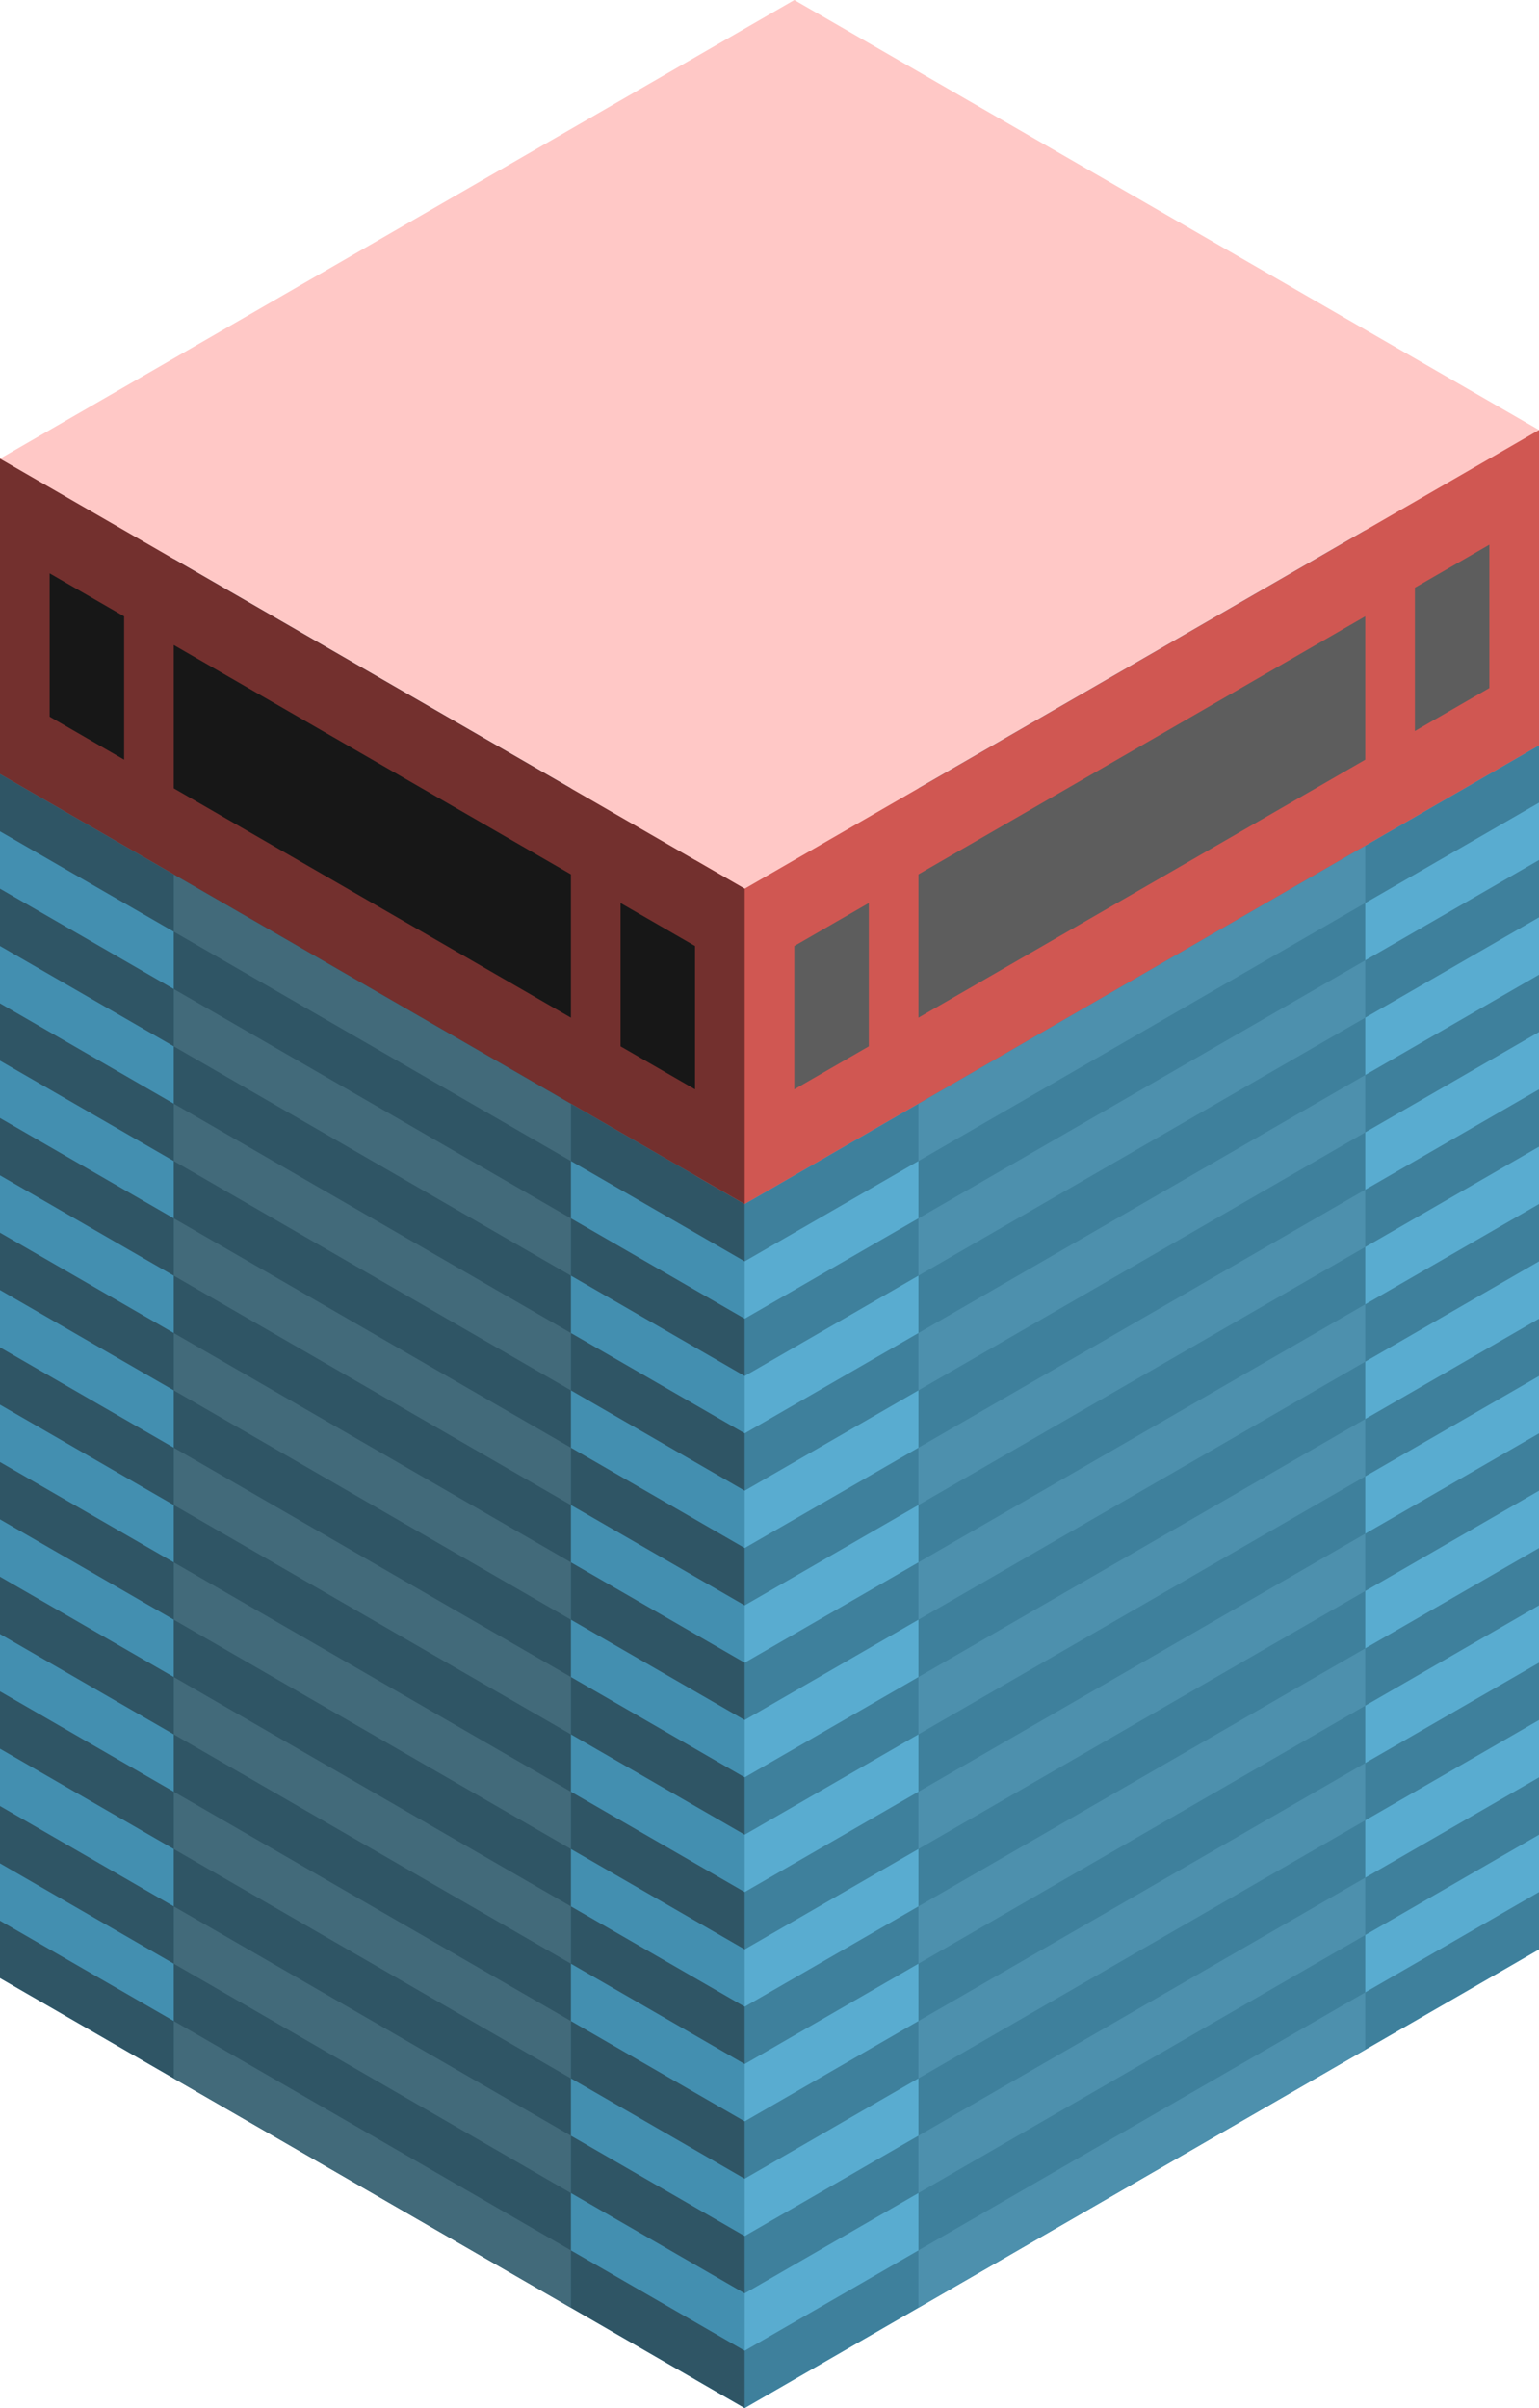<svg id="Layer_1" data-name="Layer 1" xmlns="http://www.w3.org/2000/svg" viewBox="0 0 310 484.974">
  <defs>
    <style>
      .top-light {
        fill: #ffc8c6;
      }

      .curtain-R-prim-light {
        fill: #59acd0;
      }

      .curtain-L-prim-light {
        fill: #438fb0;
      }

      .curtain-R-prim-dark {
        fill: #3e809c;
      }

      .curtain-L-prim-dark {
        fill: #2f5565;
      }

      .curtain-R-prim-dark-light {
        fill: #4d90ad;
      }

      .curtain-L-prim-dark-light {
        fill: #426a7a;
      }

      .exterior-R-prim {
        fill: #d05752;
      }

      .exterior-L-prim {
        fill: #73302e;
      }

      .cls-1 {
        fill: #5d5d5d;
      }

      .cls-2 {
        fill: #171717;
      }
    </style>
  </defs>
  <title>Artboard 5</title>
  <g id="root">
    <path id="anchor_0_178.978_310" class="top-light" d="M0,103.923l150,86.602L310,98.149V86.602L160,0,0,92.376Z"/>
    <path id="Path" class="curtain-R-prim-light" d="M140,479.2V207.846l170-98.15V392.598L150,484.974Z"/>
    <path id="Path-2" data-name="Path" class="curtain-L-prim-light" d="M150,202.072,0,115.47V398.371l150,86.603Z"/>
    <path id="Path-3" data-name="Path" class="curtain-R-prim-dark" d="M185,158.771V464.767l90-51.962V106.81Z"/>
    <path id="Path-4" data-name="Path" class="curtain-L-prim-dark" d="M115,158.771V464.767L35,418.579V112.583Z"/>
    <path id="Path-5" data-name="Path" class="curtain-R-prim-dark-light" d="M185,222.28l90-51.962v11.547l-90,51.962Z"/>
    <path id="Path-6" data-name="Path" class="curtain-L-prim-dark-light" d="M115,222.28,35,176.092v11.547l80,46.188Z"/>
    <path id="Path-7" data-name="Path" class="curtain-R-prim-dark-light" d="M185,360.844l90-51.962v11.547l-90,51.962Z"/>
    <path id="Path-8" data-name="Path" class="curtain-L-prim-dark-light" d="M115,360.844,35,314.656v11.547l80,46.188Z"/>
    <path id="Path-9" data-name="Path" class="curtain-R-prim-dark-light" d="M185,268.468l90-51.962v11.547l-90,51.962Z"/>
    <path id="Path-10" data-name="Path" class="curtain-L-prim-dark-light" d="M115,268.468,35,222.28v11.547l80,46.188Z"/>
    <path id="Path-11" data-name="Path" class="curtain-R-prim-dark-light" d="M185,407.032l90-51.962v11.547l-90,51.962Z"/>
    <path id="Path-12" data-name="Path" class="curtain-L-prim-dark-light" d="M115,407.032,35,360.844v11.547l80,46.188Z"/>
    <path id="Path-13" data-name="Path" class="curtain-R-prim-dark-light" d="M185,314.656l90-51.962v11.547l-90,51.962Z"/>
    <path id="Path-14" data-name="Path" class="curtain-L-prim-dark-light" d="M115,314.656,35,268.468v11.547l80,46.188Z"/>
    <path id="Path-15" data-name="Path" class="curtain-R-prim-dark-light" d="M185,453.22l90-51.962v11.547l-90,51.962Z"/>
    <path id="Path-16" data-name="Path" class="curtain-L-prim-dark-light" d="M115,453.22,35,407.032v11.547l80,46.188Z"/>
    <path id="Path-17" data-name="Path" class="curtain-R-prim-dark-light" d="M185,337.75l90-51.962v11.547l-90,51.962Z"/>
    <path id="Path-18" data-name="Path" class="curtain-L-prim-dark-light" d="M115,337.75,35,291.562v11.547l80,46.188Z"/>
    <path id="Path-19" data-name="Path" class="curtain-R-prim-dark-light" d="M185,245.374l90-51.962v11.547l-90,51.962Z"/>
    <path id="Path-20" data-name="Path" class="curtain-L-prim-dark-light" d="M115,245.374,35,199.186v11.547l80,46.188Z"/>
    <path id="Path-21" data-name="Path" class="curtain-R-prim-dark-light" d="M185,383.938l90-51.962v11.547l-90,51.962Z"/>
    <path id="Path-22" data-name="Path" class="curtain-L-prim-dark-light" d="M115,383.938,35,337.75v11.547l80,46.188Z"/>
    <path id="Path-23" data-name="Path" class="curtain-R-prim-dark-light" d="M185,291.562,275,239.6v11.547l-90,51.962Z"/>
    <path id="Path-24" data-name="Path" class="curtain-L-prim-dark-light" d="M115,291.562,35,245.374v11.547l80,46.188Z"/>
    <path id="Path-25" data-name="Path" class="curtain-R-prim-dark-light" d="M185,430.126l90-51.962v11.547l-90,51.962Z"/>
    <path id="Path-26" data-name="Path" class="curtain-L-prim-dark-light" d="M115,430.126,35,383.938v11.547l80,46.188Z"/>
    <path id="Path-27" data-name="Path" class="curtain-R-prim-dark" d="M150,242.487l35-20.207v11.547l-35,20.207Z"/>
    <path id="Path-28" data-name="Path" class="curtain-R-prim-dark" d="M275,170.318l35-20.207v11.547l-35,20.207Z"/>
    <path id="Path-29" data-name="Path" class="curtain-L-prim-dark" d="M150,242.487,115,222.28v11.547l35,20.207Z"/>
    <path id="Path-30" data-name="Path" class="curtain-L-prim-dark" d="M35,176.092,0,155.884v11.547l35,20.208Z"/>
    <path id="Path-31" data-name="Path" class="curtain-R-prim-dark" d="M150,334.863l35-20.207v11.547L150,346.41Z"/>
    <path id="Path-32" data-name="Path" class="curtain-R-prim-dark" d="M275,262.694l35-20.207v11.547l-35,20.207Z"/>
    <path id="Path-33" data-name="Path" class="curtain-L-prim-dark" d="M150,334.863l-35-20.207v11.547l35,20.207Z"/>
    <path id="Path-34" data-name="Path" class="curtain-L-prim-dark" d="M35,268.468,0,248.26v11.547l35,20.208Z"/>
    <path id="Path-35" data-name="Path" class="curtain-R-prim-dark" d="M150,427.239l35-20.207v11.547l-35,20.207Z"/>
    <path id="Path-36" data-name="Path" class="curtain-R-prim-dark" d="M275,355.07l35-20.207V346.41l-35,20.207Z"/>
    <path id="Path-37" data-name="Path" class="curtain-L-prim-dark" d="M150,427.239l-35-20.207v11.547l35,20.207Z"/>
    <path id="Path-38" data-name="Path" class="curtain-L-prim-dark" d="M35,360.844,0,340.636v11.547l35,20.208Z"/>
    <path id="Path-39" data-name="Path" class="curtain-R-prim-dark" d="M150,288.675l35-20.207v11.547l-35,20.207Z"/>
    <path id="Path-40" data-name="Path" class="curtain-R-prim-dark" d="M275,216.506l35-20.207v11.547l-35,20.207Z"/>
    <path id="Path-41" data-name="Path" class="curtain-L-prim-dark" d="M150,288.675l-35-20.207v11.547l35,20.207Z"/>
    <path id="Path-42" data-name="Path" class="curtain-L-prim-dark" d="M35,222.28,0,202.072v11.547l35,20.208Z"/>
    <path id="Path-43" data-name="Path" class="curtain-R-prim-dark" d="M150,381.051l35-20.207v11.547l-35,20.207Z"/>
    <path id="Path-44" data-name="Path" class="curtain-R-prim-dark" d="M275,308.882l35-20.207v11.547l-35,20.207Z"/>
    <path id="Path-45" data-name="Path" class="curtain-L-prim-dark" d="M150,381.051l-35-20.207v11.547l35,20.207Z"/>
    <path id="Path-46" data-name="Path" class="curtain-L-prim-dark" d="M35,314.656,0,294.448v11.547l35,20.208Z"/>
    <path id="Path-47" data-name="Path" class="curtain-R-prim-dark" d="M150,473.427l35-20.207v11.547l-35,20.207Z"/>
    <path id="Path-48" data-name="Path" class="curtain-R-prim-dark" d="M275,401.258l35-20.207v11.547l-35,20.207Z"/>
    <path id="Path-49" data-name="Path" class="curtain-L-prim-dark" d="M150,473.427,115,453.22v11.547l35,20.207Z"/>
    <path id="Path-50" data-name="Path" class="curtain-L-prim-dark" d="M35,407.032,0,386.824v11.547l35,20.208Z"/>
    <path id="Path-51" data-name="Path" class="curtain-R-prim-dark" d="M150,265.581l35-20.207v11.547l-35,20.207Z"/>
    <path id="Path-52" data-name="Path" class="curtain-R-prim-dark" d="M275,193.412l35-20.207v11.547l-35,20.207Z"/>
    <path id="Path-53" data-name="Path" class="curtain-L-prim-dark" d="M150,265.581l-35-20.207v11.547l35,20.207Z"/>
    <path id="Path-54" data-name="Path" class="curtain-L-prim-dark" d="M35,199.186,0,178.978v11.547l35,20.208Z"/>
    <path id="Path-55" data-name="Path" class="curtain-R-prim-dark" d="M150,357.957l35-20.207v11.547l-35,20.207Z"/>
    <path id="Path-56" data-name="Path" class="curtain-R-prim-dark" d="M275,285.788l35-20.207v11.547l-35,20.207Z"/>
    <path id="Path-57" data-name="Path" class="curtain-L-prim-dark" d="M150,357.957,115,337.75v11.547l35,20.207Z"/>
    <path id="Path-58" data-name="Path" class="curtain-L-prim-dark" d="M35,291.562,0,271.354v11.547l35,20.208Z"/>
    <path id="Path-59" data-name="Path" class="curtain-R-prim-dark" d="M150,450.333l35-20.207v11.547L150,461.88Z"/>
    <path id="Path-60" data-name="Path" class="curtain-R-prim-dark" d="M275,378.164l35-20.207v11.547l-35,20.207Z"/>
    <path id="Path-61" data-name="Path" class="curtain-L-prim-dark" d="M150,450.333l-35-20.207v11.547l35,20.207Z"/>
    <path id="Path-62" data-name="Path" class="curtain-L-prim-dark" d="M35,383.938,0,363.73v11.547l35,20.208Z"/>
    <path id="Path-63" data-name="Path" class="curtain-R-prim-dark" d="M150,311.769l35-20.207v11.547l-35,20.207Z"/>
    <path id="Path-64" data-name="Path" class="curtain-R-prim-dark" d="M275,239.6l35-20.207V230.94l-35,20.207Z"/>
    <path id="Path-65" data-name="Path" class="curtain-L-prim-dark" d="M150,311.769l-35-20.207v11.547l35,20.207Z"/>
    <path id="Path-66" data-name="Path" class="curtain-L-prim-dark" d="M35,245.374,0,225.166v11.547l35,20.208Z"/>
    <path id="Path-67" data-name="Path" class="curtain-R-prim-dark" d="M150,404.145l35-20.207v11.547l-35,20.207Z"/>
    <path id="Path-68" data-name="Path" class="curtain-R-prim-dark" d="M275,331.976l35-20.207v11.547l-35,20.207Z"/>
    <path id="Path-69" data-name="Path" class="curtain-L-prim-dark" d="M150,404.145l-35-20.207v11.547l35,20.207Z"/>
    <path id="Path-70" data-name="Path" class="curtain-L-prim-dark" d="M35,337.75,0,317.542v11.547l35,20.208Z"/>
    <path id="Path-71" data-name="Path" class="exterior-R-prim" d="M140,173.205l10,5.773L310,86.602v63.509L150,242.487l-10-5.774Z"/>
    <path id="Path-72" data-name="Path" class="exterior-L-prim" d="M150,178.978,0,92.376v63.508l150,86.603Z"/>
    <path id="Path-73" data-name="Path" class="cls-1" d="M185,176.092l90-51.962v28.868l-90,51.961Z"/>
    <path id="Path-74" data-name="Path" class="cls-2" d="M115,176.092,35,129.904v28.867l80,46.188Z"/>
    <path id="Path-75" data-name="Path" class="cls-1" d="M285,118.356l15-8.66v28.868l-15,8.66Z"/>
    <path id="Path-76" data-name="Path" class="cls-1" d="M160,190.525l15-8.66v28.868l-15,8.66Z"/>
    <path id="Path-77" data-name="Path" class="cls-2" d="M140,190.525l-15-8.66v28.868l15,8.66Z"/>
    <path id="Path-78" data-name="Path" class="cls-2" d="M25,124.13l-15-8.66v28.867l15,8.661Z"/>
  </g>
</svg>
